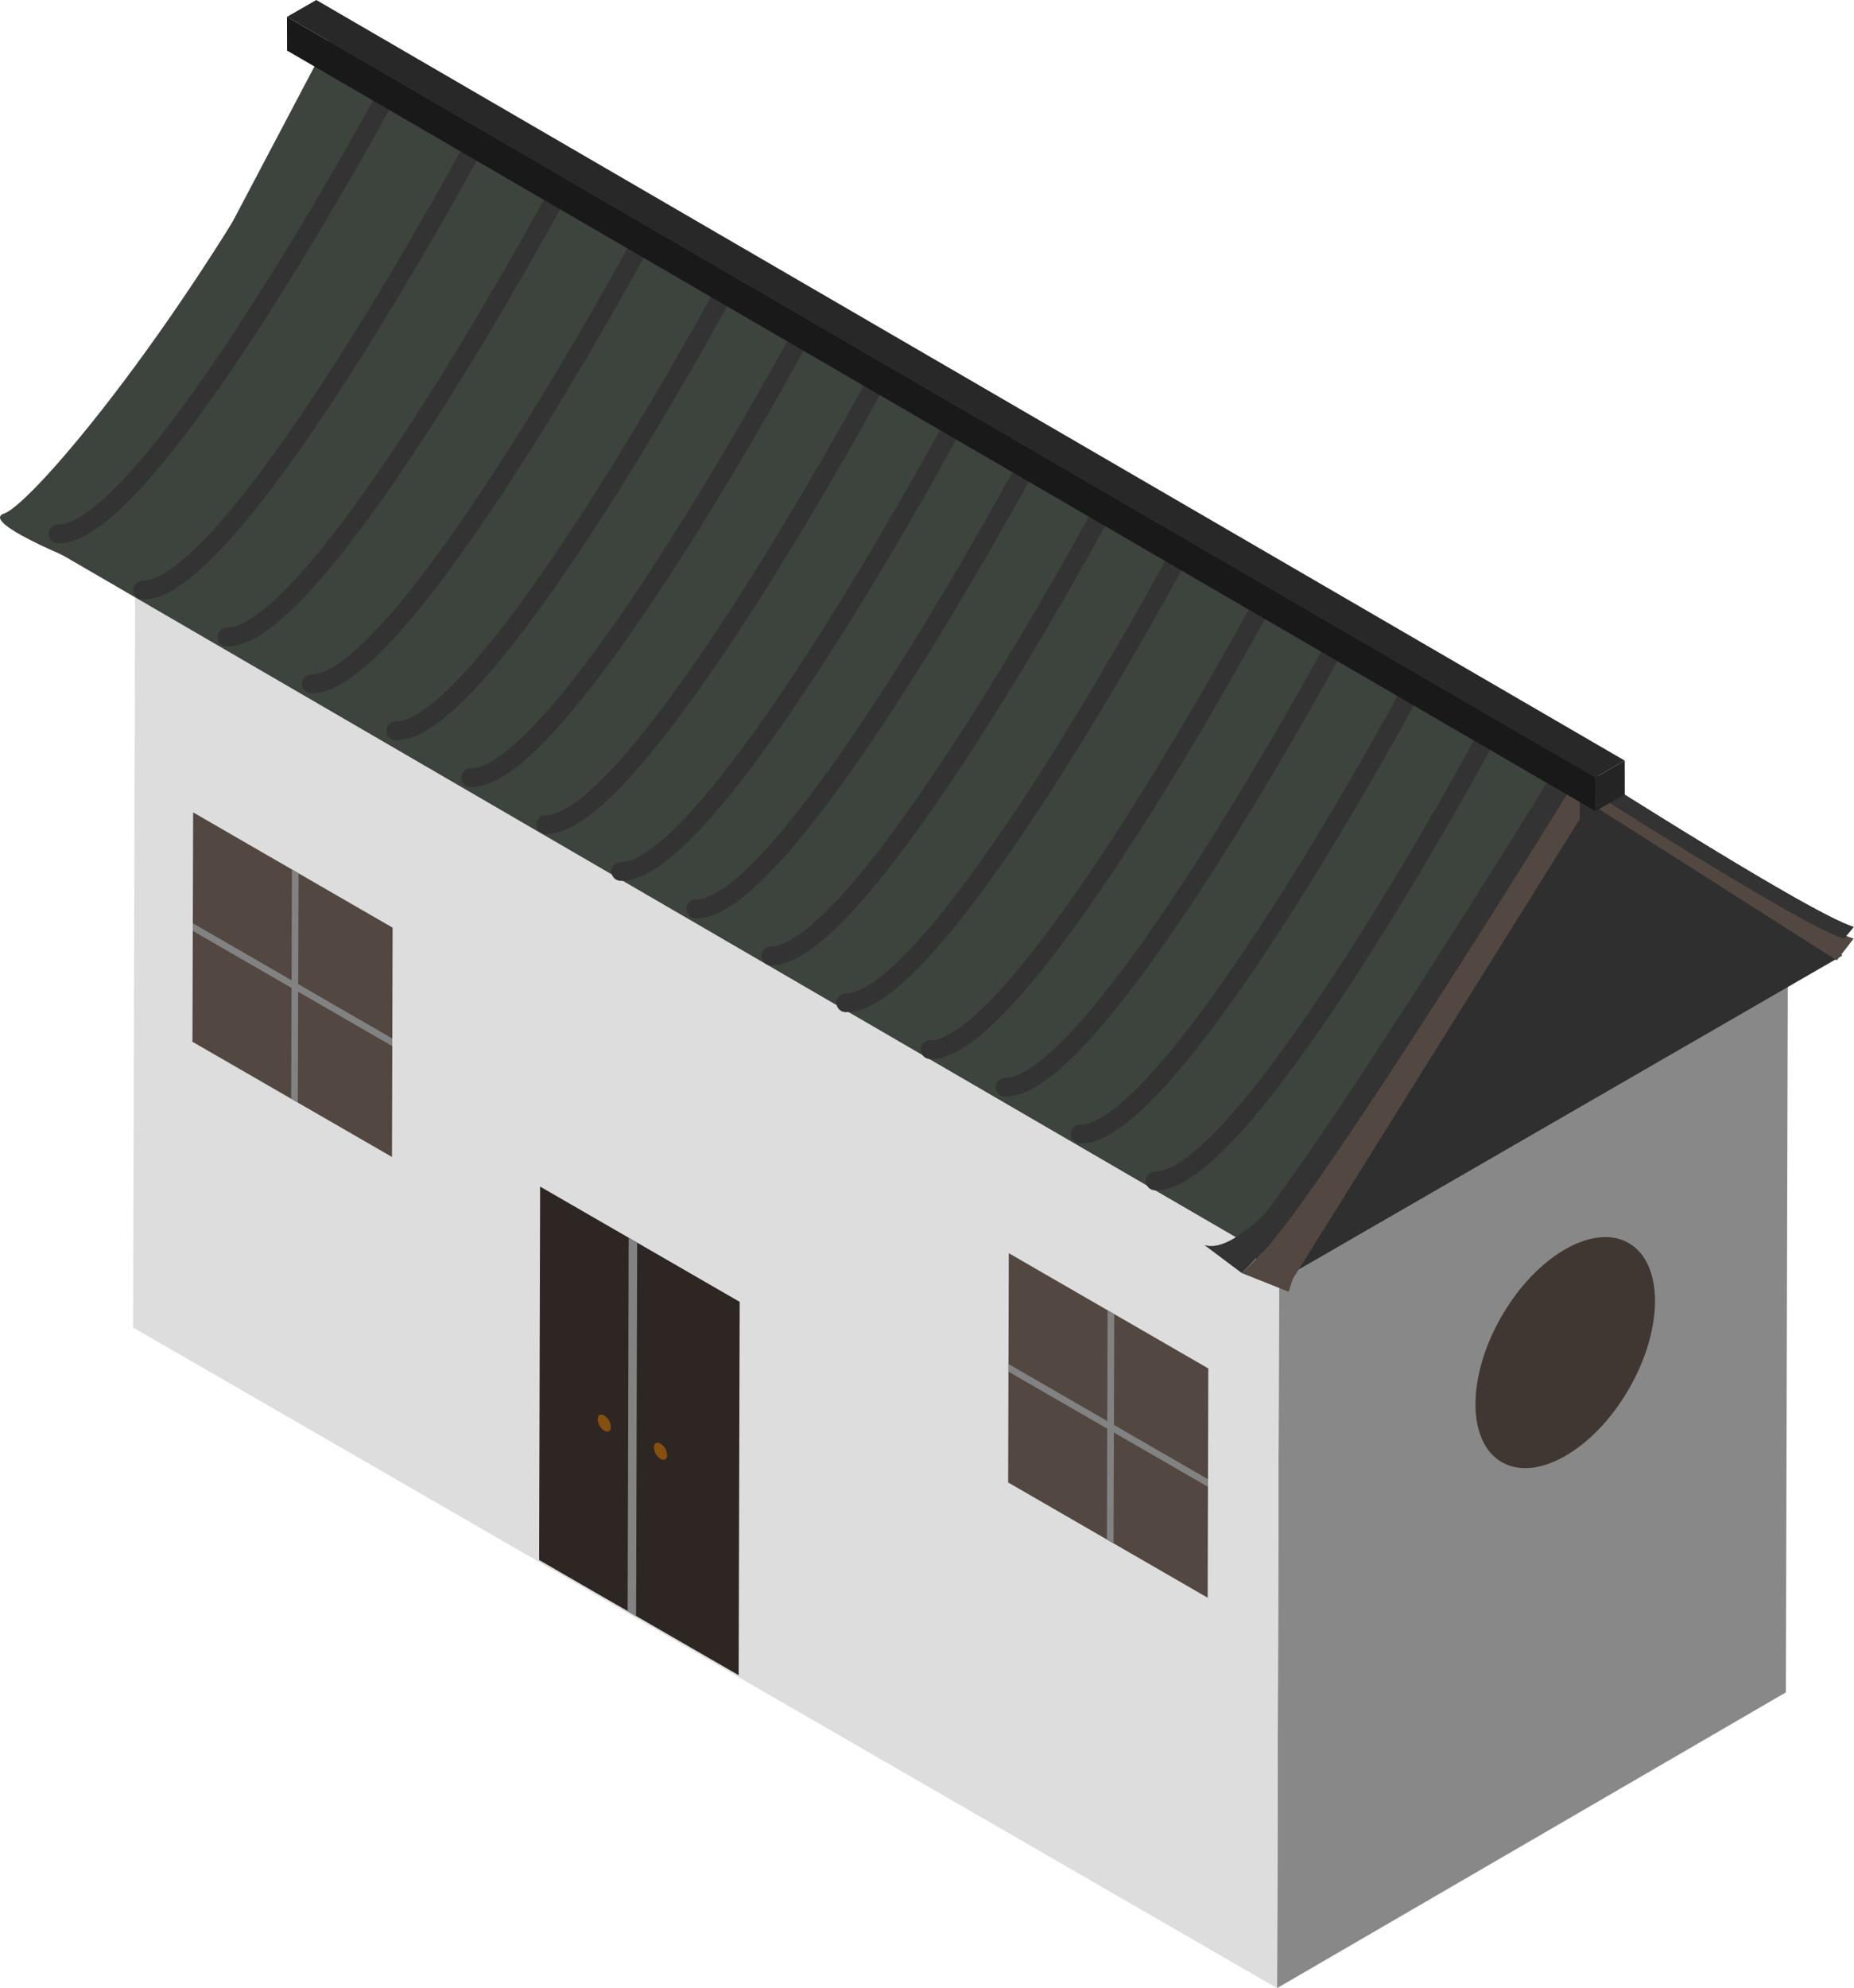 <svg xmlns="http://www.w3.org/2000/svg" xmlns:xlink="http://www.w3.org/1999/xlink" viewBox="0 0 237.29 254.39"><defs><style>.cls-1{fill:#333;}.cls-2{fill:#888;}.cls-3{fill:#ddd;}.cls-4{fill:#534741;}.cls-5{fill:#828282;}.cls-6{fill:#2d2623;}.cls-7{fill:#403732;}.cls-8{fill:#3d433d;}.cls-9{fill:#2f2f2f;}.cls-10{clip-path:url(#clip-path);}.cls-11{isolation:isolate;}.cls-12{clip-path:url(#clip-path-2);}.cls-13{fill:#1f221f;}.cls-14{fill:none;stroke:#333;stroke-linecap:round;stroke-linejoin:round;stroke-width:2.4px;}.cls-15{fill:#242424;}.cls-16{fill:#191919;}.cls-17{fill:#282828;}.cls-18{fill:#854f10;}</style><clipPath id="clip-path"><path class="cls-1" d="M160.86,161l-2.54-1.48c7.18-6.6,39.63-59.27,41.33-62l2.54,1.47C200.48,101.71,168,154.38,160.86,161Z"/></clipPath><clipPath id="clip-path-2"><path class="cls-1" d="M236,120.1l1.25-1.49c-6-1.83-38.73-22.91-40.45-24l-1.25,1.49C197.31,97.19,230,118.27,236,120.1Z"/></clipPath></defs><title>资源 3</title><g id="图层_2" data-name="图层 2"><g id="图层_1-2" data-name="图层 1"><polygon class="cls-2" points="228.84 118.73 163.72 156.57 17.3 72.04 82.42 34.19 228.84 118.73"/><polygon class="cls-2" points="228.84 118.73 228.57 216.55 163.45 254.39 163.72 156.57 228.84 118.73"/><polygon class="cls-3" points="163.72 156.57 163.45 254.39 17.03 169.86 17.3 72.04 163.72 156.57"/><polygon class="cls-4" points="50.25 118.7 50.17 148.04 24.63 133.3 24.72 103.95 50.25 118.7"/><polygon class="cls-5" points="38.21 111.75 38.12 141.09 37.7 140.85 37.27 140.6 37.36 111.26 38.21 111.75"/><polygon class="cls-5" points="50.21 132.88 50.21 133.86 24.67 119.11 24.67 118.13 50.21 132.88"/><polygon class="cls-4" points="154.65 175.1 154.57 204.44 129.03 189.69 129.11 160.35 154.65 175.1"/><polygon class="cls-5" points="142.61 168.15 142.52 197.5 142.09 197.25 141.67 197.01 141.76 167.66 142.61 168.15"/><polygon class="cls-6" points="94.67 166.58 94.54 214.35 69 199.61 69.13 151.83 94.67 166.58"/><polygon class="cls-5" points="81.55 159.02 81.41 206.81 80.87 206.49 80.33 206.18 80.46 158.4 81.55 159.02"/><polygon class="cls-5" points="154.61 189.28 154.61 190.25 129.07 175.51 129.07 174.53 154.61 189.28"/><ellipse class="cls-7" cx="200.34" cy="173.09" rx="16.2" ry="9.38" transform="translate(-49.98 259.33) rotate(-59.84)"/><polygon class="cls-8" points="165.75 162.71 7.45 70.71 42.35 4.51 200.64 96.5 165.75 162.71"/><polygon class="cls-9" points="200.64 96.5 235.8 122.26 165.75 162.71 200.64 96.5"/><path class="cls-4" d="M160.86,161c7.18-6.61,39.62-59.28,41.33-62.05v5.86l-36.83,59Z"/><path class="cls-1" d="M160.86,161l-2.54-1.48c7.18-6.6,39.63-59.27,41.33-62l2.54,1.47C200.48,101.71,168,154.38,160.86,161Z"/><g class="cls-10"><g class="cls-11"><path class="cls-1" d="M160.86,161l-2.54-1.48.29-.27,2.53,1.47-.28.28"/><path class="cls-1" d="M161.14,160.71l-2.53-1.47c.3-.3.64-.67,1-1.1l2.54,1.48c-.37.43-.71.79-1,1.09"/><path class="cls-1" d="M162.16,159.62l-2.54-1.48c.57-.66,1.22-1.46,1.94-2.39l2.54,1.48c-.72.93-1.37,1.73-1.94,2.39"/><path class="cls-1" d="M164.1,157.23c1.33-1.72,2.89-3.88,4.61-6.33l-2.53-1.48c-1.72,2.46-3.29,4.61-4.62,6.33l2.54,1.48-6.36,2.07-2-2.4c2.81,1.2,7.74-3.72,7.74-3.72Z"/><path class="cls-1" d="M168.71,150.9l-2.53-1.48c5-7.16,11.36-16.89,17.19-26l2.53,1.48c-5.82,9.11-12.17,18.84-17.19,26"/><path class="cls-1" d="M185.9,124.9l-2.53-1.48c8.28-13,15.5-24.68,16.28-25.95l2.54,1.47c-.78,1.27-8,13-16.29,26"/></g></g><path class="cls-4" d="M237.24,120.1c-6.05-1.83-38.73-22.91-40.45-24l1.38,3.29,36.92,23.5Z"/><path class="cls-1" d="M236,120.1l1.25-1.49c-6-1.83-38.73-22.91-40.45-24l-1.25,1.49C197.31,97.19,230,118.27,236,120.1Z"/><g class="cls-12"><g class="cls-11"><path class="cls-1" d="M236,120.1l1.25-1.49-.25-.08L235.8,120l.24.07"/><path class="cls-1" d="M235.8,120l1.24-1.5a7.68,7.68,0,0,1-.89-.35l-1.25,1.49q.51.22.9.36"/><path class="cls-1" d="M234.9,119.67l1.25-1.49c-.51-.22-1.11-.5-1.78-.83l-1.24,1.49c.66.33,1.26.61,1.77.83"/><path class="cls-1" d="M233.13,118.84l1.24-1.49c-1.23-.62-2.72-1.42-4.37-2.35l-1.25,1.49c1.65.93,3.14,1.73,4.38,2.35"/><path class="cls-1" d="M228.75,116.49,230,115c-4.83-2.7-11.09-6.51-16.87-10.1l-1.25,1.49c5.79,3.6,12.05,7.4,16.87,10.1"/><path class="cls-1" d="M211.88,106.39l1.25-1.49c-8.23-5.11-15.5-9.8-16.29-10.31l-1.25,1.49c.79.51,8.06,5.2,16.29,10.31"/></g></g><polygon class="cls-13" points="165.35 163.82 162.81 162.35 158.32 159.51 160.86 160.99 165.35 163.82"/><path class="cls-14" d="M60.54,18.9S30,75.73,18.25,75.51"/><path class="cls-8" d="M41.34,8.1,12.54,72.9s-15.6-6-12-7.2S24.54,40.5,41.34,8.1Z"/><path class="cls-14" d="M71.34,24.9S40.76,81.73,29.05,81.51"/><path class="cls-14" d="M82.14,30.9S51.56,87.73,39.85,87.51"/><path class="cls-14" d="M92.94,36.9S62.36,93.73,50.65,93.51"/><path class="cls-14" d="M102.54,42.9S72,99.73,60.25,99.51"/><path class="cls-14" d="M112.14,48.9s-30.58,56.83-42.29,56.61"/><path class="cls-14" d="M121.74,54.9s-30.58,56.83-42.29,56.61"/><path class="cls-14" d="M131.34,59.7s-30.58,56.83-42.29,56.61"/><path class="cls-14" d="M140.94,65.7s-30.58,56.83-42.29,56.61"/><path class="cls-14" d="M150.54,71.7S120,128.53,108.25,128.31"/><path class="cls-14" d="M161.34,77.7s-30.58,56.83-42.29,56.61"/><path class="cls-14" d="M170.94,82.5s-30.58,56.83-42.29,56.61"/><path class="cls-14" d="M49.74,11.7S19.16,68.53,7.45,68.31"/><path class="cls-14" d="M180.54,88.5S150,145.33,138.25,145.11"/><path class="cls-14" d="M190.14,94.5s-30.58,56.83-42.29,56.61"/><g class="cls-11"><polygon class="cls-15" points="207.94 97.32 207.95 101.62 204.2 103.79 204.19 99.48 207.94 97.32"/><polygon class="cls-16" points="204.2 103.79 36.74 6.47 36.73 2.16 204.19 99.48 204.2 103.79"/><polygon class="cls-17" points="204.19 99.48 36.73 2.16 40.48 0 207.94 97.32 204.19 99.48"/></g><path class="cls-1" d="M163.74,153.3s-6,7.2-9.6,6l4.8,3.6a71.84,71.84,0,0,0,7.2-8.4C168.54,150.9,163.74,153.3,163.74,153.3Z"/><polygon class="cls-4" points="161.34 160.5 165.75 162.71 164.94 165.29 158.94 162.9 161.34 160.5"/><path class="cls-18" d="M77.34,181.12a1.87,1.87,0,0,1,.85,1.46c0,.55-.38.77-.86.49a1.88,1.88,0,0,1-.84-1.47C76.49,181.07,76.87,180.85,77.34,181.12Z"/><path class="cls-18" d="M84.54,184.72a1.87,1.87,0,0,1,.85,1.46c0,.55-.38.77-.86.49a1.88,1.88,0,0,1-.84-1.47C83.69,184.67,84.07,184.45,84.54,184.72Z"/></g></g></svg>